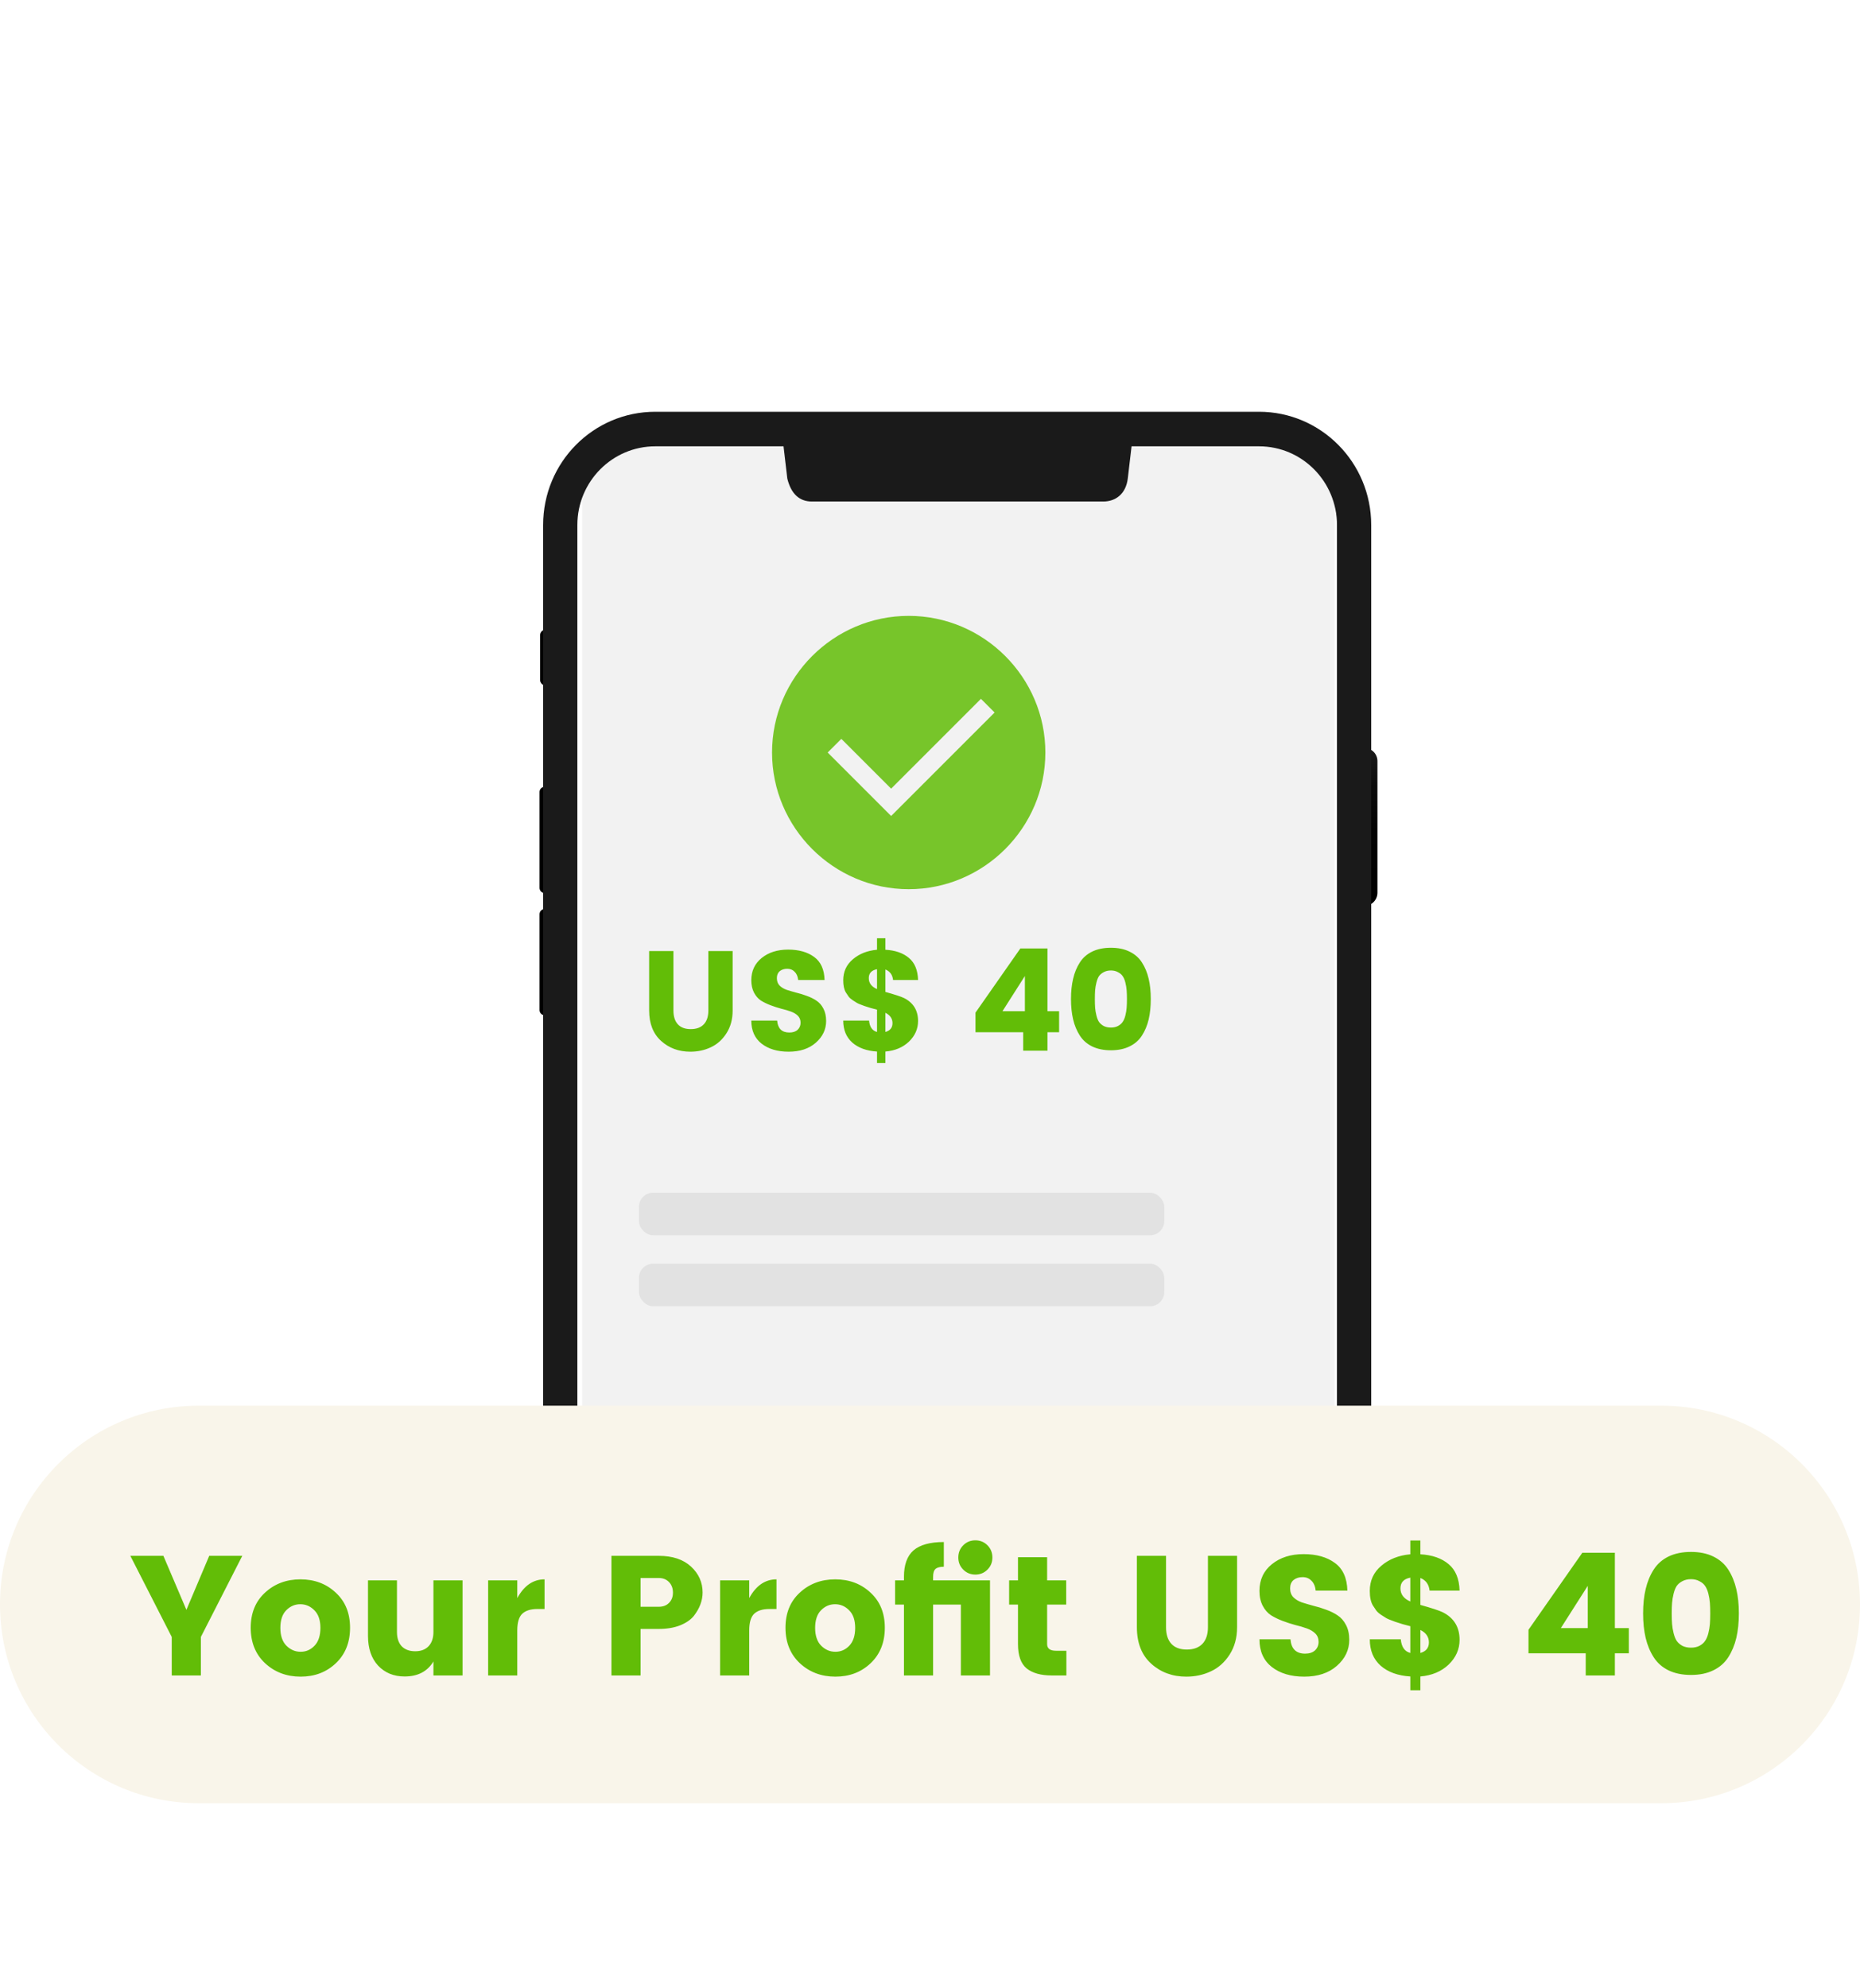 <svg width="131" height="140" viewBox="0 0 131 140" fill="none" xmlns="http://www.w3.org/2000/svg">
<path d="M62.976 0.055C77.848 -1.359 122 24.527 122 74.456C119.211 124.384 72.736 124.366 62.976 123.928C45.469 123.143 13.71 111.211 5.344 73.529C0.696 19.36 44.385 -0.417 62.976 0.055Z" fill="white"/>
<g filter="url(#filter0_d)">
<path d="M89.205 107H37.795C37.358 107 37 106.73 37 106.399V27.601C37 27.27 37.358 27 37.795 27H89.205C89.642 27 90 27.27 90 27.601V106.399C90 106.73 89.656 107 89.205 107Z" fill="#F2F2F2"/>
<path d="M34.946 67.503H34.36C34.16 67.503 34 67.341 34 67.14V60.388C34 60.186 34.16 60.024 34.36 60.024H34.946C35.146 60.024 35.306 60.186 35.306 60.388V67.14C35.292 67.341 35.132 67.503 34.946 67.503Z" fill="url(#paint0_linear)"/>
<path d="M34.946 58.894H34.36C34.16 58.894 34 58.733 34 58.531V51.779C34 51.577 34.16 51.416 34.36 51.416H34.946C35.146 51.416 35.306 51.577 35.306 51.779V58.531C35.292 58.733 35.132 58.894 34.946 58.894Z" fill="url(#paint1_linear)"/>
<path d="M35.026 44.274H34.426C34.213 44.274 34.04 44.099 34.04 43.884V40.737C34.04 40.522 34.213 40.347 34.426 40.347H35.026C35.239 40.347 35.412 40.522 35.412 40.737V43.898C35.412 44.099 35.239 44.274 35.026 44.274Z" fill="url(#paint2_linear)"/>
<path d="M92.108 59.796H91.868V48.686H92.108C92.6 48.686 93.013 49.09 93.013 49.601V58.895C93 59.392 92.6 59.796 92.108 59.796Z" fill="url(#paint3_linear)"/>
<path d="M84.674 25H42.153C37.783 25 34.253 28.564 34.253 32.976V108.024C34.253 112.422 37.783 116 42.153 116H84.674C89.03 116 92.574 112.436 92.574 108.024V32.976C92.574 28.564 89.03 25 84.674 25ZM90.163 108.024C90.163 111.091 87.698 113.566 84.674 113.566H42.153C39.115 113.566 36.664 111.077 36.664 108.024V32.976C36.664 29.909 39.129 27.434 42.153 27.434H48.281H49.32H51.184L51.451 29.708C51.717 30.784 52.303 31.322 53.183 31.322H73.698C74.577 31.322 75.296 30.784 75.429 29.708L75.696 27.434H77.507H78.84H84.674C87.712 27.434 90.163 29.923 90.163 32.976V108.024Z" fill="#1A1A1A"/>
</g>
<path d="M0 113C0 105.268 6.268 99 14 99H117C124.732 99 131 105.268 131 113C131 120.732 124.732 127 117 127H14C6.268 127 0 120.732 0 113Z" fill="#F9F5EA"/>
<path d="M14.148 118H12.096V115.288L9.18 109.576H11.508L13.128 113.38L14.736 109.576H17.064L14.148 115.288V118ZM22.158 115.9C22.43 115.612 22.566 115.196 22.566 114.652C22.566 114.108 22.426 113.696 22.146 113.416C21.866 113.128 21.534 112.984 21.15 112.984C20.766 112.984 20.434 113.128 20.154 113.416C19.882 113.696 19.746 114.108 19.746 114.652C19.746 115.196 19.886 115.612 20.166 115.9C20.454 116.188 20.79 116.332 21.174 116.332C21.558 116.332 21.886 116.188 22.158 115.9ZM18.666 117.136C17.994 116.504 17.658 115.672 17.658 114.64C17.658 113.608 17.994 112.784 18.666 112.168C19.338 111.544 20.17 111.232 21.162 111.232C22.154 111.232 22.982 111.544 23.646 112.168C24.318 112.784 24.654 113.608 24.654 114.64C24.654 115.672 24.322 116.504 23.658 117.136C22.994 117.768 22.166 118.084 21.174 118.084C20.182 118.084 19.346 117.768 18.666 117.136ZM30.526 111.304H32.578V118H30.526V117.016C30.102 117.72 29.426 118.072 28.498 118.072C27.73 118.072 27.106 117.816 26.626 117.304C26.154 116.792 25.918 116.096 25.918 115.216V111.304H27.958V114.94C27.958 115.372 28.07 115.708 28.294 115.948C28.526 116.18 28.842 116.296 29.242 116.296C29.642 116.296 29.954 116.18 30.178 115.948C30.41 115.708 30.526 115.372 30.526 114.94V111.304ZM36.432 111.304V112.552C36.913 111.672 37.553 111.232 38.352 111.232V113.32H37.849C37.377 113.32 37.02 113.432 36.781 113.656C36.548 113.88 36.432 114.272 36.432 114.832V118H34.38V111.304H36.432ZM49.484 112.156C49.484 112.724 49.28 113.272 48.872 113.8C48.656 114.072 48.332 114.296 47.9 114.472C47.476 114.64 46.972 114.724 46.388 114.724H45.116V118H43.064V109.576H46.388C47.364 109.576 48.124 109.828 48.668 110.332C49.212 110.836 49.484 111.444 49.484 112.156ZM45.116 113.164H46.388C46.7 113.164 46.944 113.072 47.12 112.888C47.304 112.704 47.396 112.464 47.396 112.168C47.396 111.864 47.304 111.616 47.12 111.424C46.936 111.232 46.692 111.136 46.388 111.136H45.116V113.164ZM52.768 111.304V112.552C53.248 111.672 53.888 111.232 54.688 111.232V113.32H54.184C53.712 113.32 53.356 113.432 53.116 113.656C52.884 113.88 52.768 114.272 52.768 114.832V118H50.716V111.304H52.768ZM59.822 115.9C60.094 115.612 60.23 115.196 60.23 114.652C60.23 114.108 60.09 113.696 59.81 113.416C59.53 113.128 59.198 112.984 58.814 112.984C58.43 112.984 58.098 113.128 57.818 113.416C57.546 113.696 57.41 114.108 57.41 114.652C57.41 115.196 57.55 115.612 57.83 115.9C58.118 116.188 58.454 116.332 58.838 116.332C59.222 116.332 59.55 116.188 59.822 115.9ZM56.33 117.136C55.658 116.504 55.322 115.672 55.322 114.64C55.322 113.608 55.658 112.784 56.33 112.168C57.002 111.544 57.834 111.232 58.826 111.232C59.818 111.232 60.646 111.544 61.31 112.168C61.982 112.784 62.318 113.608 62.318 114.64C62.318 115.672 61.986 116.504 61.322 117.136C60.658 117.768 59.83 118.084 58.838 118.084C57.846 118.084 57.01 117.768 56.33 117.136ZM65.718 111.052V111.304H69.726V118H67.674V113.008H65.718V118H63.666V113.008H63.042V111.304H63.666V111.052C63.666 110.204 63.89 109.584 64.338 109.192C64.794 108.8 65.506 108.604 66.474 108.604V110.344C66.202 110.344 66.006 110.396 65.886 110.5C65.774 110.604 65.718 110.788 65.718 111.052ZM69.546 110.548C69.314 110.78 69.03 110.896 68.694 110.896C68.358 110.896 68.074 110.78 67.842 110.548C67.61 110.316 67.494 110.032 67.494 109.696C67.494 109.352 67.61 109.064 67.842 108.832C68.074 108.6 68.358 108.484 68.694 108.484C69.03 108.484 69.314 108.6 69.546 108.832C69.778 109.064 69.894 109.352 69.894 109.696C69.894 110.032 69.778 110.316 69.546 110.548ZM74.373 116.26H75.105V118H74.061C73.309 118 72.725 117.836 72.309 117.508C71.901 117.172 71.697 116.6 71.697 115.792V113.008H71.073V111.304H71.697V109.672H73.749V111.304H75.093V113.008H73.749V115.792C73.749 116.104 73.957 116.26 74.373 116.26ZM80.071 114.604V109.576H82.123V114.604C82.123 115.108 82.247 115.496 82.495 115.768C82.743 116.04 83.107 116.176 83.587 116.176C84.067 116.176 84.435 116.04 84.691 115.768C84.947 115.496 85.075 115.108 85.075 114.604V109.576H87.127V114.604C87.127 115.348 86.951 115.992 86.599 116.536C86.255 117.072 85.815 117.464 85.279 117.712C84.751 117.96 84.175 118.084 83.551 118.084C82.575 118.084 81.751 117.78 81.079 117.172C80.407 116.564 80.071 115.708 80.071 114.604ZM91.74 111.076C91.484 111.076 91.272 111.144 91.104 111.28C90.944 111.416 90.864 111.612 90.864 111.868C90.864 112.124 90.94 112.332 91.092 112.492C91.244 112.644 91.44 112.764 91.68 112.852C91.928 112.932 92.2 113.012 92.496 113.092C92.8 113.164 93.1 113.256 93.396 113.368C93.692 113.472 93.96 113.604 94.2 113.764C94.448 113.924 94.648 114.152 94.8 114.448C94.952 114.736 95.028 115.084 95.028 115.492C95.028 116.204 94.736 116.816 94.152 117.328C93.576 117.832 92.812 118.084 91.86 118.084C90.916 118.084 90.152 117.856 89.568 117.4C88.992 116.944 88.704 116.296 88.704 115.456H90.888C90.944 116.128 91.288 116.464 91.92 116.464C92.216 116.464 92.448 116.388 92.616 116.236C92.784 116.076 92.868 115.876 92.868 115.636C92.868 115.396 92.792 115.2 92.64 115.048C92.488 114.896 92.288 114.776 92.04 114.688C91.8 114.6 91.528 114.52 91.224 114.448C90.928 114.368 90.632 114.272 90.336 114.16C90.04 114.048 89.768 113.916 89.52 113.764C89.28 113.604 89.084 113.38 88.932 113.092C88.78 112.796 88.704 112.448 88.704 112.048C88.704 111.264 88.996 110.636 89.58 110.164C90.164 109.692 90.908 109.456 91.812 109.456C92.724 109.456 93.46 109.664 94.02 110.08C94.58 110.488 94.872 111.136 94.896 112.024H92.664C92.632 111.72 92.532 111.488 92.364 111.328C92.204 111.16 91.996 111.076 91.74 111.076ZM102.798 115.492C102.798 116.156 102.542 116.736 102.03 117.232C101.518 117.72 100.854 118 100.038 118.072V119.044H99.33V118.072C98.45 118.016 97.754 117.764 97.242 117.316C96.73 116.86 96.474 116.24 96.474 115.456H98.658C98.706 115.992 98.93 116.312 99.33 116.416V114.532C98.962 114.444 98.606 114.34 98.262 114.22C97.926 114.1 97.714 114.012 97.626 113.956C97.538 113.9 97.418 113.824 97.266 113.728C97.122 113.632 97.01 113.532 96.93 113.428C96.858 113.324 96.778 113.204 96.69 113.068C96.546 112.828 96.474 112.488 96.474 112.048C96.474 111.32 96.746 110.728 97.29 110.272C97.834 109.808 98.514 109.54 99.33 109.468V108.496H100.038V109.468C100.878 109.516 101.542 109.748 102.03 110.164C102.518 110.572 102.774 111.192 102.798 112.024H100.686C100.638 111.584 100.422 111.288 100.038 111.136V113.032C100.838 113.256 101.362 113.428 101.61 113.548C102.402 113.948 102.798 114.596 102.798 115.492ZM99.33 111.112C98.866 111.2 98.634 111.452 98.634 111.868C98.634 112.284 98.866 112.592 99.33 112.792V111.112ZM100.038 116.416C100.438 116.304 100.638 116.056 100.638 115.672C100.638 115.288 100.438 114.996 100.038 114.796V116.416ZM111.827 114.664V111.688L109.931 114.664H111.827ZM111.683 118V116.44H107.651V114.784L111.443 109.36H113.735V114.664H114.719V116.44H113.735V118H111.683ZM117.512 109.624C117.96 109.408 118.488 109.3 119.096 109.3C119.704 109.3 120.228 109.408 120.668 109.624C121.116 109.84 121.468 110.148 121.724 110.548C121.98 110.948 122.168 111.404 122.288 111.916C122.408 112.42 122.468 112.992 122.468 113.632C122.468 114.272 122.408 114.848 122.288 115.36C122.168 115.864 121.98 116.316 121.724 116.716C121.468 117.116 121.116 117.424 120.668 117.64C120.228 117.856 119.704 117.964 119.096 117.964C118.488 117.964 117.96 117.856 117.512 117.64C117.072 117.424 116.724 117.116 116.468 116.716C116.212 116.316 116.024 115.864 115.904 115.36C115.784 114.848 115.724 114.272 115.724 113.632C115.724 112.992 115.784 112.42 115.904 111.916C116.024 111.404 116.212 110.948 116.468 110.548C116.724 110.148 117.072 109.84 117.512 109.624ZM119.696 111.364C119.528 111.268 119.328 111.22 119.096 111.22C118.864 111.22 118.66 111.268 118.484 111.364C118.316 111.452 118.184 111.564 118.088 111.7C118 111.836 117.928 112.016 117.872 112.24C117.816 112.464 117.78 112.68 117.764 112.888C117.748 113.096 117.74 113.344 117.74 113.632C117.74 113.92 117.748 114.168 117.764 114.376C117.78 114.584 117.816 114.8 117.872 115.024C117.928 115.248 118 115.428 118.088 115.564C118.184 115.7 118.316 115.816 118.484 115.912C118.66 116 118.864 116.044 119.096 116.044C119.328 116.044 119.528 116 119.696 115.912C119.872 115.816 120.004 115.7 120.092 115.564C120.188 115.428 120.264 115.248 120.32 115.024C120.376 114.8 120.412 114.584 120.428 114.376C120.444 114.168 120.452 113.92 120.452 113.632C120.452 113.344 120.444 113.096 120.428 112.888C120.412 112.68 120.376 112.464 120.32 112.24C120.264 112.016 120.188 111.836 120.092 111.7C120.004 111.564 119.872 111.452 119.696 111.364Z" fill="#62BD07"/>
<path d="M45.72 71.17V66.98H47.43V71.17C47.43 71.59 47.533 71.913 47.74 72.14C47.947 72.367 48.25 72.48 48.65 72.48C49.05 72.48 49.357 72.367 49.57 72.14C49.783 71.913 49.89 71.59 49.89 71.17V66.98H51.6V71.17C51.6 71.79 51.453 72.327 51.16 72.78C50.873 73.227 50.507 73.553 50.06 73.76C49.62 73.967 49.14 74.07 48.62 74.07C47.807 74.07 47.12 73.817 46.56 73.31C46 72.803 45.72 72.09 45.72 71.17ZM55.444 68.23C55.231 68.23 55.054 68.287 54.914 68.4C54.781 68.513 54.715 68.677 54.715 68.89C54.715 69.103 54.778 69.277 54.904 69.41C55.031 69.537 55.194 69.637 55.395 69.71C55.601 69.777 55.828 69.843 56.075 69.91C56.328 69.97 56.578 70.047 56.825 70.14C57.071 70.227 57.294 70.337 57.495 70.47C57.701 70.603 57.868 70.793 57.995 71.04C58.121 71.28 58.184 71.57 58.184 71.91C58.184 72.503 57.941 73.013 57.455 73.44C56.974 73.86 56.338 74.07 55.544 74.07C54.758 74.07 54.121 73.88 53.635 73.5C53.154 73.12 52.914 72.58 52.914 71.88H54.734C54.781 72.44 55.068 72.72 55.594 72.72C55.841 72.72 56.035 72.657 56.175 72.53C56.315 72.397 56.385 72.23 56.385 72.03C56.385 71.83 56.321 71.667 56.194 71.54C56.068 71.413 55.901 71.313 55.694 71.24C55.495 71.167 55.268 71.1 55.014 71.04C54.768 70.973 54.521 70.893 54.275 70.8C54.028 70.707 53.801 70.597 53.594 70.47C53.395 70.337 53.231 70.15 53.105 69.91C52.978 69.663 52.914 69.373 52.914 69.04C52.914 68.387 53.158 67.863 53.645 67.47C54.131 67.077 54.751 66.88 55.505 66.88C56.264 66.88 56.878 67.053 57.344 67.4C57.811 67.74 58.054 68.28 58.075 69.02H56.215C56.188 68.767 56.105 68.573 55.965 68.44C55.831 68.3 55.658 68.23 55.444 68.23ZM64.659 71.91C64.659 72.463 64.446 72.947 64.019 73.36C63.592 73.767 63.039 74 62.359 74.06V74.87H61.769V74.06C61.036 74.013 60.456 73.803 60.029 73.43C59.602 73.05 59.389 72.533 59.389 71.88H61.209C61.249 72.327 61.436 72.593 61.769 72.68V71.11C61.462 71.037 61.166 70.95 60.879 70.85C60.599 70.75 60.422 70.677 60.349 70.63C60.276 70.583 60.176 70.52 60.049 70.44C59.929 70.36 59.836 70.277 59.769 70.19C59.709 70.103 59.642 70.003 59.569 69.89C59.449 69.69 59.389 69.407 59.389 69.04C59.389 68.433 59.616 67.94 60.069 67.56C60.522 67.173 61.089 66.95 61.769 66.89V66.08H62.359V66.89C63.059 66.93 63.612 67.123 64.019 67.47C64.426 67.81 64.639 68.327 64.659 69.02H62.899C62.859 68.653 62.679 68.407 62.359 68.28V69.86C63.026 70.047 63.462 70.19 63.669 70.29C64.329 70.623 64.659 71.163 64.659 71.91ZM61.769 68.26C61.382 68.333 61.189 68.543 61.189 68.89C61.189 69.237 61.382 69.493 61.769 69.66V68.26ZM62.359 72.68C62.692 72.587 62.859 72.38 62.859 72.06C62.859 71.74 62.692 71.497 62.359 71.33V72.68ZM72.183 71.22V68.74L70.603 71.22H72.183ZM72.063 74V72.7H68.703V71.32L71.863 66.8H73.773V71.22H74.593V72.7H73.773V74H72.063ZM76.921 67.02C77.294 66.84 77.734 66.75 78.24 66.75C78.747 66.75 79.184 66.84 79.55 67.02C79.924 67.2 80.217 67.457 80.43 67.79C80.644 68.123 80.8 68.503 80.9 68.93C81.001 69.35 81.05 69.827 81.05 70.36C81.05 70.893 81.001 71.373 80.9 71.8C80.8 72.22 80.644 72.597 80.43 72.93C80.217 73.263 79.924 73.52 79.55 73.7C79.184 73.88 78.747 73.97 78.24 73.97C77.734 73.97 77.294 73.88 76.921 73.7C76.554 73.52 76.264 73.263 76.05 72.93C75.837 72.597 75.68 72.22 75.581 71.8C75.481 71.373 75.43 70.893 75.43 70.36C75.43 69.827 75.481 69.35 75.581 68.93C75.68 68.503 75.837 68.123 76.05 67.79C76.264 67.457 76.554 67.2 76.921 67.02ZM78.74 68.47C78.6 68.39 78.434 68.35 78.24 68.35C78.047 68.35 77.877 68.39 77.731 68.47C77.591 68.543 77.481 68.637 77.4 68.75C77.327 68.863 77.267 69.013 77.221 69.2C77.174 69.387 77.144 69.567 77.13 69.74C77.117 69.913 77.111 70.12 77.111 70.36C77.111 70.6 77.117 70.807 77.13 70.98C77.144 71.153 77.174 71.333 77.221 71.52C77.267 71.707 77.327 71.857 77.4 71.97C77.481 72.083 77.591 72.18 77.731 72.26C77.877 72.333 78.047 72.37 78.24 72.37C78.434 72.37 78.6 72.333 78.74 72.26C78.887 72.18 78.997 72.083 79.07 71.97C79.15 71.857 79.214 71.707 79.26 71.52C79.307 71.333 79.337 71.153 79.35 70.98C79.364 70.807 79.371 70.6 79.371 70.36C79.371 70.12 79.364 69.913 79.35 69.74C79.337 69.567 79.307 69.387 79.26 69.2C79.214 69.013 79.15 68.863 79.07 68.75C78.997 68.637 78.887 68.543 78.74 68.47Z" fill="#62BD07"/>
<g opacity="0.85">
<path d="M64 43.375C58.706 43.375 54.375 47.706 54.375 53C54.375 58.294 58.706 62.625 64 62.625C69.294 62.625 73.625 58.294 73.625 53C73.625 47.706 69.294 43.375 64 43.375ZM62.763 57.469L58.294 53L59.256 52.038L62.763 55.544L69.088 49.219L70.05 50.181L62.763 57.469Z" fill="#62BD07"/>
</g>
<rect x="45" y="84" width="37" height="3" rx="1" fill="#E2E2E2"/>
<rect x="45" y="89" width="37" height="3" rx="1" fill="#E2E2E2"/>
<defs>
<filter id="filter0_d" x="18" y="9" width="99.013" height="131" filterUnits="userSpaceOnUse" color-interpolation-filters="sRGB">
<feFlood flood-opacity="0" result="BackgroundImageFix"/>
<feColorMatrix in="SourceAlpha" type="matrix" values="0 0 0 0 0 0 0 0 0 0 0 0 0 0 0 0 0 0 127 0" result="hardAlpha"/>
<feOffset dx="4" dy="4"/>
<feGaussianBlur stdDeviation="10"/>
<feComposite in2="hardAlpha" operator="out"/>
<feColorMatrix type="matrix" values="0 0 0 0 0 0 0 0 0 0 0 0 0 0 0 0 0 0 0.2 0"/>
<feBlend mode="normal" in2="BackgroundImageFix" result="effect1_dropShadow"/>
<feBlend mode="normal" in="SourceGraphic" in2="effect1_dropShadow" result="shape"/>
</filter>
<linearGradient id="paint0_linear" x1="34" y1="63.766" x2="35.296" y2="63.766" gradientUnits="userSpaceOnUse">
<stop/>
<stop offset="0.473" stop-color="#030303"/>
<stop offset="0.756" stop-color="#0B0B0B"/>
<stop offset="0.989" stop-color="#191919"/>
<stop offset="1" stop-color="#1A1A1A"/>
</linearGradient>
<linearGradient id="paint1_linear" x1="34" y1="55.155" x2="35.296" y2="55.155" gradientUnits="userSpaceOnUse">
<stop/>
<stop offset="0.473" stop-color="#030303"/>
<stop offset="0.756" stop-color="#0B0B0B"/>
<stop offset="0.989" stop-color="#191919"/>
<stop offset="1" stop-color="#1A1A1A"/>
</linearGradient>
<linearGradient id="paint2_linear" x1="34.05" y1="42.314" x2="35.413" y2="42.314" gradientUnits="userSpaceOnUse">
<stop/>
<stop offset="0.473" stop-color="#030303"/>
<stop offset="0.756" stop-color="#0B0B0B"/>
<stop offset="0.989" stop-color="#191919"/>
<stop offset="1" stop-color="#1A1A1A"/>
</linearGradient>
<linearGradient id="paint3_linear" x1="92.433" y1="59.794" x2="92.433" y2="48.684" gradientUnits="userSpaceOnUse">
<stop/>
<stop offset="0.473" stop-color="#030303"/>
<stop offset="0.756" stop-color="#0B0B0B"/>
<stop offset="0.989" stop-color="#191919"/>
<stop offset="1" stop-color="#1A1A1A"/>
</linearGradient>
</defs>
</svg>
